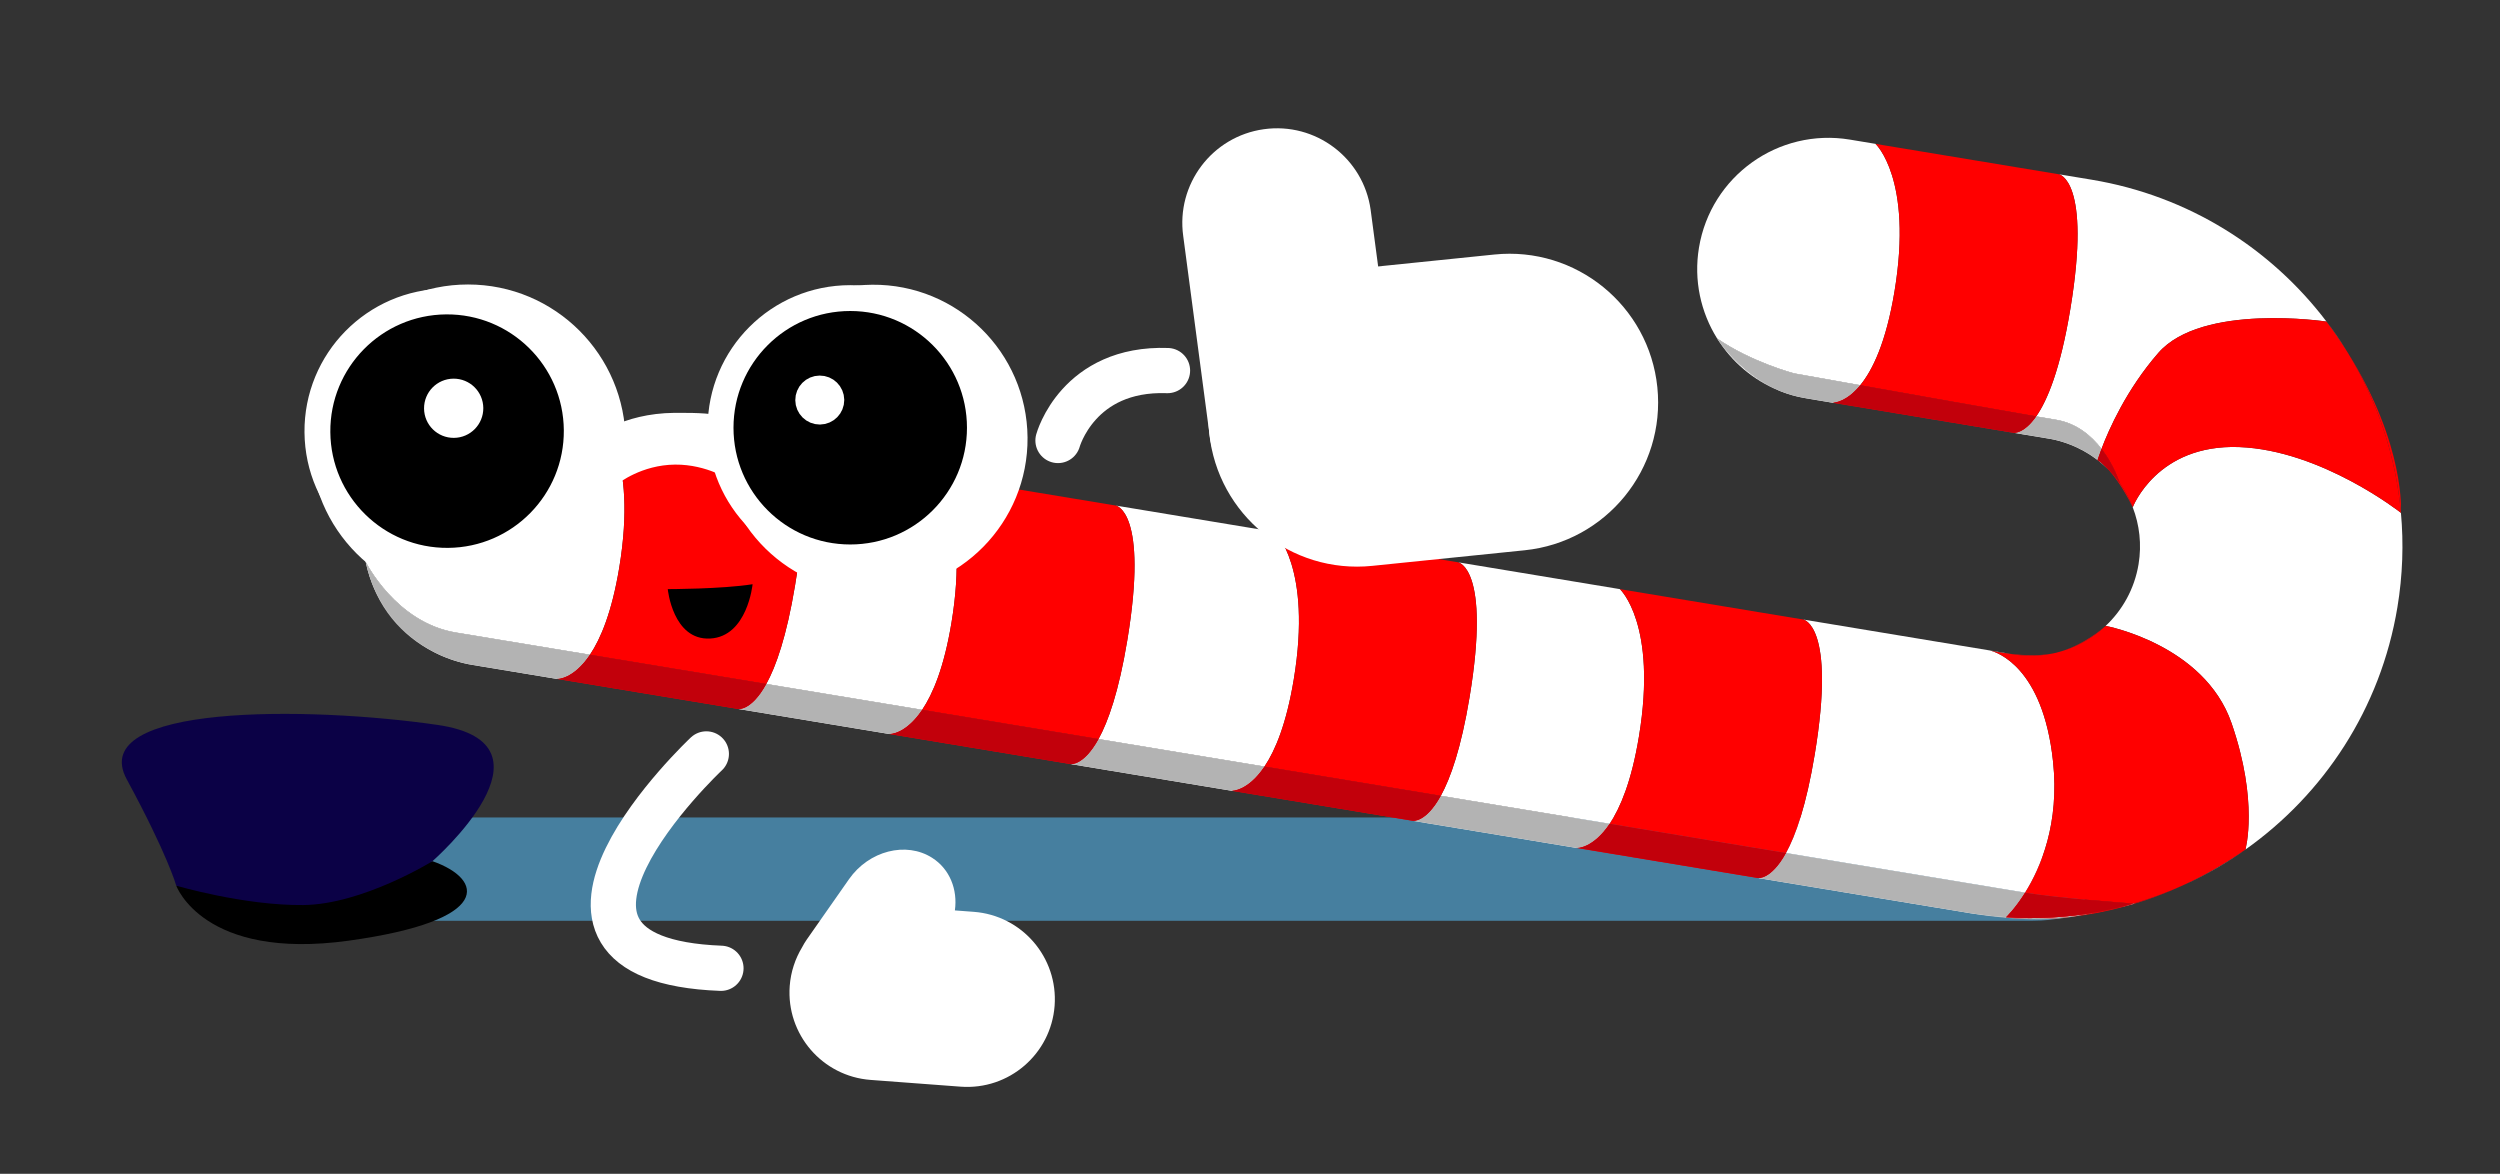 <?xml version="1.0" encoding="utf-8"?>
<!-- Generator: Adobe Illustrator 16.0.4, SVG Export Plug-In . SVG Version: 6.00 Build 0)  -->
<!DOCTYPE svg PUBLIC "-//W3C//DTD SVG 1.1//EN" "http://www.w3.org/Graphics/SVG/1.1/DTD/svg11.dtd">
<svg version="1.1" id="loopy-a" xmlns="http://www.w3.org/2000/svg" xmlns:xlink="http://www.w3.org/1999/xlink" x="0px" y="0px"
	 width="300px" height="140.855px" viewBox="0 0 300 140.855" enable-background="new 0 0 300 140.855" xml:space="preserve">
<rect x="0" y="0" width="300" height="140.855" fill="#333333" stroke="none"/>
<path fill="#467F9F" d="M27.085,104.294c-4.869-3.426-3.262-6.202,3.589-6.202h195.457c6.853,0,16.353,2.776,21.222,6.202l0,0
	c4.869,3.426,3.262,6.203-3.591,6.203H48.306C41.455,110.497,31.954,107.72,27.085,104.294L27.085,104.294z"/>
<g>
	<path fill="#FFFFFF" d="M95.407,70.248c-1.014,6.115-2.284,9.714-3.453,11.829c5.828,0.967,12.117,2.009,18.706,3.102
		c1.297-1.925,2.634-5.127,3.516-10.448c2.245-13.542-2.282-17.71-2.282-17.71l-17.86-2.962
		C94.033,54.059,97.982,54.714,95.407,70.248z"/>
	<path fill="#FFFFFF" d="M213.763,46.987c-0.007-0.003-0.015-0.005-0.021-0.009C213.748,46.982,213.756,46.984,213.763,46.987z"/>
	<path fill="#FFFFFF" d="M54.714,75.904c1.191,0.197,7.076,1.173,16.079,2.665c1.296-1.926,2.634-5.127,3.516-10.447
		c2.245-13.542-2.281-17.712-2.281-17.712L61.88,48.729c-8.579-1.423-16.686,4.379-18.108,12.958
		c-0.432,2.608-0.194,5.173,0.585,7.519c-0.183-0.57-0.347-1.166-0.48-1.801C43.876,67.404,47.466,74.702,54.714,75.904z"/>
	<path fill="#FFFFFF" d="M246.922,52.859c-0.161-0.043-0.293-0.075-0.399-0.099C246.658,52.791,246.79,52.825,246.922,52.859z"/>
	<path fill="#FFFFFF" d="M246.339,78.416c0.128-0.025,0.256-0.053,0.378-0.082C246.593,78.363,246.467,78.389,246.339,78.416z"/>
	<path fill="#FFFFFF" d="M53.172,78.762c-0.111-0.047-0.224-0.094-0.338-0.146C52.946,78.667,53.059,78.715,53.172,78.762z"/>
	<path fill="#FFFFFF" d="M241.242,78.464l-2.483-0.412c0,0,0.025,0.007,0.076,0.02C239.095,78.128,240.021,78.321,241.242,78.464z"
		/>
	<path fill="#FFFFFF" d="M246.771,78.32c-0.01,0.003-0.018,0.006-0.026,0.008c0.002,0,0.002,0,0.005-0.001
		C246.757,78.325,246.763,78.322,246.771,78.32z"/>
	<path fill="#FFFFFF" d="M206.064,40.636c1.725,2.754,4.291,4.966,7.408,6.232C208.976,44.939,206.283,40.964,206.064,40.636z"/>
	<path fill="#FFFFFF" d="M54.032,79.095c-0.211-0.076-0.429-0.158-0.656-0.249C53.592,78.934,53.811,79.016,54.032,79.095z"/>
	<path fill="#FFFFFF" d="M217.769,90.532c-1.014,6.116-2.286,9.715-3.453,11.831c16.411,2.721,27.585,4.573,28.691,4.757
		c1.89-3.019,4.146-8.315,3.359-15.73c-1.21-11.415-6.814-13.145-7.531-13.318c-0.049-0.012-0.076-0.02-0.076-0.02l-22.364-3.707
		C216.395,74.345,220.344,74.999,217.769,90.532z"/>
	<path fill="#FFFFFF" d="M176.349,83.666c-1.013,6.116-2.286,9.714-3.453,11.83c7,1.161,13.808,2.289,20.26,3.359
		c1.296-1.926,2.632-5.127,3.513-10.448c2.247-13.542-2.279-17.711-2.279-17.711l-19.414-3.219
		C174.975,67.478,178.924,68.133,176.349,83.666z"/>
	<path fill="#FFFFFF" d="M135.273,76.856c-1.014,6.116-2.285,9.714-3.453,11.83c6.569,1.089,13.25,2.197,19.914,3.302
		c1.298-1.926,2.634-5.127,3.516-10.448c2.245-13.542-2.28-17.711-2.28-17.711l-19.071-3.16
		C133.898,60.669,137.849,61.323,135.273,76.856z"/>
	<path fill="#FFFFFF" d="M216.46,47.746c0.124,0.024,0.248,0.053,0.375,0.074l3.072,0.51c0,0,0.012,0,0.034-0.002
		C218.54,48.095,217.347,47.896,216.46,47.746z"/>
	<path fill="#FFFFFF" d="M246.218,52.7c0.083,0.018,0.166,0.03,0.247,0.048c-0.132-0.027-0.204-0.04-0.204-0.04
		S246.243,52.705,246.218,52.7z"/>
	<path fill="#FFFFFF" d="M54.522,79.261c-0.089-0.027-0.177-0.058-0.27-0.088C54.342,79.203,54.432,79.233,54.522,79.261z"/>
	<path fill="#FFFFFF" d="M252.347,55.726c0.191,0.168,0.376,0.343,0.556,0.521c-0.04-0.042-0.078-0.084-0.116-0.123
		C252.642,55.984,252.493,55.854,252.347,55.726z"/>
	<path fill="#FFFFFF" d="M281.586,42.089c-0.744-1.197-1.541-2.359-2.392-3.48C280.076,39.795,280.869,40.957,281.586,42.089z"/>
	<path fill="#FFFFFF" d="M268.689,53.648c-9.879-0.362-12.759,7.216-12.762,7.224c0.812,2.11,1.095,4.455,0.699,6.844
		c-0.49,2.954-1.94,5.515-3.973,7.418c0.02-0.019,0.029-0.028,0.029-0.028s11.828,2.205,15.104,11.675
		c3.276,9.469,1.665,15.167,1.664,15.168c9.381-6.643,16.217-16.873,18.24-29.082c0.635-3.831,0.758-7.631,0.422-11.327
		C288.111,61.536,278.574,54.013,268.689,53.648z"/>
	<path fill="#FFFFFF" d="M248.438,37.101c-1.202,7.255-2.768,10.969-4.093,12.865c0.983,0.171,1.8,0.31,2.389,0.406
		c2.465,0.409,4.235,1.923,5.447,3.491c0.862-2.28,2.981-7.112,6.817-11.514c5.236-6.007,20.138-3.767,20.181-3.761
		c-6.651-8.756-16.521-15.091-28.2-17.027l-3.916-0.649C247.062,20.912,251.013,21.566,248.438,37.101z"/>
	<path fill="#FFFFFF" d="M269.451,101.948c-2.427,1.688-4.82,3.04-7.132,4.124C264.821,104.917,267.209,103.534,269.451,101.948z"/>
	<path fill="#FFFFFF" d="M203.877,29.713c-0.652,3.933,0.219,7.764,2.174,10.9c4.136,2.854,9.245,4.192,9.245,4.192
		s3.366,0.605,7.932,1.42c1.471-1.791,3.094-5.109,4.111-11.251c2.246-13.542-2.28-17.711-2.28-17.711l-3.072-0.51
		C213.407,15.332,205.299,21.134,203.877,29.713z"/>
	<path fill="#FFFFFF" d="M281.687,42.25c0.021,0.032,0.038,0.062,0.06,0.094C281.725,42.312,281.708,42.282,281.687,42.25z"/>
	<path fill="#FF0000" d="M74.309,68.122c-0.882,5.32-2.219,8.521-3.516,10.447c5.872,0.974,13.072,2.167,21.161,3.508
		c1.169-2.115,2.438-5.714,3.453-11.829c2.576-15.534-1.374-16.189-1.374-16.189L72.028,50.41
		C72.028,50.41,76.554,54.58,74.309,68.122z"/>
	<path fill="#FF0000" d="M114.176,74.73c-0.882,5.321-2.219,8.523-3.516,10.448c6.796,1.127,13.909,2.306,21.161,3.508
		c1.167-2.116,2.438-5.714,3.453-11.83c2.576-15.533-1.375-16.188-1.375-16.188l-22.005-3.648
		C111.894,57.021,116.421,61.188,114.176,74.73z"/>
	<path fill="#FF0000" d="M155.25,81.54c-0.882,5.321-2.218,8.522-3.516,10.448c7.131,1.182,14.239,2.36,21.161,3.508
		c1.167-2.116,2.44-5.714,3.453-11.83c2.575-15.533-1.374-16.188-1.374-16.188l-22.005-3.648
		C152.97,63.829,157.495,67.998,155.25,81.54z"/>
	<path fill="#FF0000" d="M196.668,88.407c-0.881,5.321-2.217,8.522-3.513,10.448c7.651,1.269,14.797,2.453,21.16,3.508
		c1.167-2.116,2.439-5.715,3.453-11.831c2.575-15.533-1.374-16.188-1.374-16.188l-22.006-3.648
		C194.389,70.696,198.915,74.865,196.668,88.407z"/>
	<path fill="#FF0000" d="M219.907,48.33l7.53,1.247c-2.746-0.457-5.361-0.892-7.496-1.249
		C219.919,48.33,219.907,48.33,219.907,48.33z"/>
	<path fill="#FF0000" d="M227.339,34.975c-1.018,6.142-2.641,9.46-4.111,11.251c6.752,1.207,16.123,2.877,21.117,3.74
		c1.325-1.896,2.891-5.61,4.093-12.865c2.575-15.534-1.375-16.188-1.375-16.188l-22.004-3.648
		C225.059,17.264,229.585,21.433,227.339,34.975z"/>
	<path fill="#FF0000" d="M252.654,75.134c-0.3,0.268-2.778,2.421-5.884,3.187C248.986,77.781,251.01,76.671,252.654,75.134z"/>
	<path fill="#FF0000" d="M246.339,78.416c-1.667,0.323-3.599,0.226-5.097,0.048l0.294,0.05
		C243.179,78.785,244.802,78.734,246.339,78.416z"/>
	<path fill="#FF0000" d="M256.17,108.438c0,0-0.699,0.192-2.211,0.528c-0.77,0.182-1.544,0.346-2.324,0.488
		c-0.813,0.163-1.736,0.343-2.791,0.536c0,0,0,0-0.002,0c3.693-0.448,8.379-1.527,13.478-3.918
		c-2.034,0.938-4.145,1.728-6.313,2.354C256.109,108.433,256.17,108.438,256.17,108.438z"/>
	<polygon fill="#FF0000" points="269.451,101.948 269.451,101.948 269.451,101.948 	"/>
	<path fill="#FF0000" d="M246.717,78.334c0.01-0.003,0.019-0.004,0.027-0.006C246.735,78.33,246.727,78.331,246.717,78.334z"/>
	<path fill="#FF0000" d="M267.787,86.78c-3.275-9.47-15.104-11.675-15.104-11.675s-0.01,0.01-0.029,0.028
		c-1.645,1.537-3.668,2.647-5.884,3.187c-0.008,0.002-0.014,0.005-0.021,0.007c-0.003,0.001-0.003,0.001-0.005,0.001
		c-0.009,0.002-0.018,0.003-0.027,0.006c-0.122,0.029-0.25,0.057-0.378,0.082c-1.537,0.318-3.16,0.369-4.803,0.098l-0.294-0.05
		c-1.221-0.143-2.147-0.336-2.407-0.393c0.717,0.174,6.321,1.903,7.531,13.318c0.787,7.415-1.47,12.712-3.359,15.73
		c0.059,0.01,0.096,0.016,0.096,0.016c3.722,0.617,11.683,1.202,12.903,1.29c2.169-0.626,4.279-1.415,6.313-2.354
		c2.312-1.084,4.705-2.437,7.132-4.124l0,0C269.452,101.947,271.063,96.249,267.787,86.78z"/>
	<path fill="#FF0000" d="M253.959,108.966c-0.629,0.139-1.405,0.303-2.324,0.488C252.415,109.312,253.189,109.147,253.959,108.966z"
		/>
	<path fill="#FF0000" d="M238.759,78.052c0,0,0.027,0.008,0.076,0.02C238.784,78.059,238.759,78.052,238.759,78.052z"/>
	<path fill="#FF0000" d="M279.181,38.589h-0.002c0.004,0.006,0.011,0.012,0.016,0.02C279.189,38.601,279.185,38.595,279.181,38.589z
		"/>
	<path fill="#FF0000" d="M281.586,42.089c0.034,0.055,0.067,0.106,0.101,0.161C281.653,42.197,281.62,42.143,281.586,42.089z"/>
	<path fill="#FF0000" d="M254.362,57.959c-0.02-0.024-0.034-0.047-0.053-0.071c-0.423-0.584-0.894-1.132-1.407-1.642
		c0.782,0.841,1.871,2.278,3.025,4.626l0,0C255.527,59.837,255.002,58.856,254.362,57.959L254.362,57.959z"/>
	<path fill="#FF0000" d="M288.113,61.539c0,0,0.583-8.085-6.367-19.195C285.257,48.089,287.486,54.638,288.113,61.539
		L288.113,61.539z"/>
	<path fill="#FF0000" d="M252.786,56.123c0.038,0.039,0.076,0.081,0.116,0.123c0.514,0.51,0.984,1.058,1.407,1.642
		C253.838,57.22,253.321,56.636,252.786,56.123z"/>
	<path fill="#FF0000" d="M258.998,42.35c-3.836,4.401-5.955,9.233-6.817,11.514c1.543,1.998,2.179,4.086,2.182,4.095
		c0.64,0.898,1.165,1.879,1.565,2.914c0.003-0.008,2.883-7.586,12.762-7.224c9.885,0.364,19.422,7.888,19.424,7.891
		c-0.627-6.901-2.856-13.45-6.367-19.195c-0.021-0.031-0.038-0.062-0.06-0.094c-0.033-0.055-0.066-0.106-0.101-0.161
		c-0.717-1.132-1.51-2.294-2.392-3.48c-0.005-0.008-0.012-0.014-0.016-0.02C279.136,38.583,264.234,36.343,258.998,42.35z"/>
	<path fill="#B3B3B3" d="M53.376,78.846c-0.068-0.027-0.136-0.056-0.204-0.084C53.241,78.79,53.309,78.818,53.376,78.846z"/>
	<path fill="#B3B3B3" d="M54.252,79.173c-0.074-0.024-0.147-0.053-0.221-0.078C54.105,79.121,54.181,79.148,54.252,79.173z"/>
	<path fill="#B3B3B3" d="M56.729,79.794c-0.759-0.126-1.494-0.307-2.207-0.533C55.839,79.686,56.729,79.794,56.729,79.794z"/>
	<path fill="#B3B3B3" d="M44.357,69.205c1.739,5.424,5.542,8.108,8.477,9.411C48.78,76.793,45.728,73.337,44.357,69.205z"/>
	<path fill="#B3B3B3" d="M240.718,110.068c-1.172-0.08-2.347-0.204-3.527-0.377c-0.267-0.031-0.535-0.068-0.804-0.113
		c0,0,7.358,1.352,12.455,0.412C243.891,110.594,240.717,110.068,240.718,110.068L240.718,110.068z"/>
	<path fill="#FFFFFF" d="M110.66,85.179c-6.589-1.093-12.878-2.135-18.706-3.102c-1.798,3.257-3.354,3-3.354,3l18.143,3.008
		C106.743,88.085,108.655,88.154,110.66,85.179z"/>
	<path fill="#B3B3B3" d="M110.66,85.179c-6.589-1.093-12.878-2.135-18.706-3.102c-1.798,3.257-3.354,3-3.354,3l18.143,3.008
		C106.743,88.085,108.655,88.154,110.66,85.179z"/>
	<path fill="#FFFFFF" d="M70.793,78.569c-9.003-1.492-14.888-2.468-16.079-2.665c-7.249-1.202-10.838-8.5-10.838-8.5
		c0.134,0.635,0.297,1.23,0.48,1.801c1.371,4.132,4.423,7.588,8.477,9.411c0.114,0.052,0.227,0.099,0.338,0.146
		c0.067,0.028,0.136,0.057,0.204,0.084c0.227,0.091,0.444,0.173,0.656,0.249c0.073,0.025,0.147,0.054,0.221,0.078
		c0.093,0.03,0.181,0.061,0.27,0.088c0.713,0.227,1.448,0.407,2.207,0.533l10.148,1.683C66.878,81.477,68.789,81.544,70.793,78.569z
		"/>
	<path fill="#B3B3B3" d="M70.793,78.569c-9.003-1.492-14.888-2.468-16.079-2.665c-7.249-1.202-10.838-8.5-10.838-8.5
		c0.134,0.635,0.297,1.23,0.48,1.801c1.371,4.132,4.423,7.588,8.477,9.411c0.114,0.052,0.227,0.099,0.338,0.146
		c0.067,0.028,0.136,0.057,0.204,0.084c0.227,0.091,0.444,0.173,0.656,0.249c0.073,0.025,0.147,0.054,0.221,0.078
		c0.093,0.03,0.181,0.061,0.27,0.088c0.713,0.227,1.448,0.407,2.207,0.533l10.148,1.683C66.878,81.477,68.789,81.544,70.793,78.569z
		"/>
	<path fill="#FFFFFF" d="M151.734,91.988c-6.663-1.104-13.345-2.213-19.914-3.302c-1.799,3.257-3.354,3.001-3.354,3.001
		l19.353,3.208C147.819,94.896,149.73,94.964,151.734,91.988z"/>
	<path fill="#B3B3B3" d="M151.734,91.988c-6.663-1.104-13.345-2.213-19.914-3.302c-1.799,3.257-3.354,3.001-3.354,3.001
		l19.353,3.208C147.819,94.896,149.73,94.964,151.734,91.988z"/>
	<path fill="#FFFFFF" d="M240.718,110.068c0.007-0.007,1.072-1.007,2.289-2.948c-1.106-0.184-12.28-2.036-28.691-4.757
		c-1.799,3.256-3.355,3-3.355,3l18.696,3.1l6.73,1.115c0.269,0.045,0.537,0.082,0.804,0.113
		C238.371,109.864,239.546,109.988,240.718,110.068z"/>
	<path fill="#B3B3B3" d="M240.718,110.068c0.007-0.007,1.072-1.007,2.289-2.948c-1.106-0.184-12.28-2.036-28.691-4.757
		c-1.799,3.256-3.355,3-3.355,3l18.696,3.1l6.73,1.115c0.269,0.045,0.537,0.082,0.804,0.113
		C238.371,109.864,239.546,109.988,240.718,110.068z"/>
	<path fill="#FFFFFF" d="M193.155,98.855c-6.452-1.07-13.26-2.198-20.26-3.359c-1.799,3.258-3.353,3.001-3.353,3.001l19.694,3.264
		C189.237,101.761,191.15,101.83,193.155,98.855z"/>
	<path fill="#B3B3B3" d="M193.155,98.855c-6.452-1.07-13.26-2.198-20.26-3.359c-1.799,3.258-3.353,3.001-3.353,3.001l19.694,3.264
		C189.237,101.761,191.15,101.83,193.155,98.855z"/>
	<path fill="#FF0000" d="M91.954,82.077c-8.089-1.341-15.289-2.534-21.161-3.508c-2.005,2.975-3.916,2.907-3.916,2.907l21.723,3.601
		C88.601,85.077,90.156,85.334,91.954,82.077z"/>
	<path fill="#C2000B" d="M91.954,82.077c-8.089-1.341-15.289-2.534-21.161-3.508c-2.005,2.975-3.916,2.907-3.916,2.907l21.723,3.601
		C88.601,85.077,90.156,85.334,91.954,82.077z"/>
	<path fill="#FF0000" d="M131.821,88.687c-7.252-1.202-14.365-2.381-21.161-3.508c-2.004,2.976-3.917,2.906-3.917,2.906
		l21.723,3.603C128.466,91.688,130.022,91.943,131.821,88.687z"/>
	<path fill="#C2000B" d="M131.821,88.687c-7.252-1.202-14.365-2.381-21.161-3.508c-2.004,2.976-3.917,2.906-3.917,2.906
		l21.723,3.603C128.466,91.688,130.022,91.943,131.821,88.687z"/>
	<path fill="#FF0000" d="M172.896,95.496c-6.922-1.147-14.03-2.326-21.161-3.508c-2.004,2.976-3.915,2.907-3.915,2.907l21.724,3.602
		C169.543,98.497,171.097,98.754,172.896,95.496z"/>
	<path fill="#C2000B" d="M172.896,95.496c-6.922-1.147-14.03-2.326-21.161-3.508c-2.004,2.976-3.915,2.907-3.915,2.907l21.724,3.602
		C169.543,98.497,171.097,98.754,172.896,95.496z"/>
	<path fill="#FF0000" d="M214.315,102.363c-6.363-1.055-13.509-2.239-21.16-3.508c-2.005,2.975-3.918,2.905-3.918,2.905
		l21.723,3.603C210.96,105.363,212.517,105.619,214.315,102.363z"/>
	<path fill="#C2000B" d="M214.315,102.363c-6.363-1.055-13.509-2.239-21.16-3.508c-2.005,2.975-3.918,2.905-3.918,2.905
		l21.723,3.603C210.96,105.363,212.517,105.619,214.315,102.363z"/>
	<path fill="#FF0000" d="M251.635,109.454c-3.54,0.645-7.202,0.864-10.917,0.614h-0.001c0,0,3.174,0.525,8.125-0.078
		c0.002,0,0.002,0,0.002,0C249.898,109.797,250.821,109.617,251.635,109.454z"/>
	<path fill="#B3B3B3" d="M251.635,109.454c-3.54,0.645-7.202,0.864-10.917,0.614h-0.001c0,0,3.174,0.525,8.125-0.078
		c0.002,0,0.002,0,0.002,0C249.898,109.797,250.821,109.617,251.635,109.454z"/>
	<path fill="#FF0000" d="M256.17,108.438c0,0-0.061-0.005-0.164-0.012c-0.677,0.195-1.36,0.375-2.047,0.54
		C255.471,108.63,256.17,108.438,256.17,108.438z"/>
	<path fill="#B3B3B3" d="M256.17,108.438c0,0-0.061-0.005-0.164-0.012c-0.677,0.195-1.36,0.375-2.047,0.54
		C255.471,108.63,256.17,108.438,256.17,108.438z"/>
	<path fill="#FF0000" d="M251.635,109.454c0.919-0.186,1.695-0.35,2.324-0.488c0.687-0.165,1.37-0.345,2.047-0.54
		c-1.221-0.088-9.182-0.673-12.903-1.29c0,0-0.037-0.006-0.096-0.016c-1.217,1.941-2.282,2.941-2.289,2.948
		C244.433,110.318,248.095,110.099,251.635,109.454z"/>
	<path fill="#C2000B" d="M251.635,109.454c0.919-0.186,1.695-0.35,2.324-0.488c0.687-0.165,1.37-0.345,2.047-0.54
		c-1.221-0.088-9.182-0.673-12.903-1.29c0,0-0.037-0.006-0.096-0.016c-1.217,1.941-2.282,2.941-2.289,2.948
		C244.433,110.318,248.095,110.099,251.635,109.454z"/>
	<path fill="#B3B3B3" d="M206.049,40.611c0,0,0.006,0.009,0.016,0.024c-0.004-0.009-0.009-0.017-0.014-0.022
		C206.05,40.611,206.05,40.611,206.049,40.611z"/>
	<path fill="#B3B3B3" d="M216.405,47.738c0.017,0.003,0.036,0.006,0.055,0.008c-0.936-0.176-1.838-0.431-2.697-0.759
		C214.589,47.318,215.47,47.582,216.405,47.738z"/>
	<path fill="#B3B3B3" d="M246.522,52.761c-0.02-0.005-0.038-0.009-0.058-0.013C246.481,52.752,246.503,52.756,246.522,52.761z"/>
	<path fill="#B3B3B3" d="M241.631,51.931l-14.193-2.354c8.439,1.405,18.103,3.012,18.78,3.123c-0.13-0.024-0.258-0.052-0.39-0.073
		L241.631,51.931z"/>
	<path fill="#B3B3B3" d="M252.347,55.726c-1.518-1.34-3.358-2.341-5.425-2.866C248.012,53.149,250.27,53.925,252.347,55.726z"/>
	<path fill="#B3B3B3" d="M213.741,46.979c-0.091-0.035-0.178-0.074-0.269-0.11C213.561,46.905,213.651,46.942,213.741,46.979z"/>
	<path fill="#FFFFFF" d="M251.713,55.197c0,0,0.15-0.496,0.468-1.334c-1.212-1.568-2.982-3.082-5.447-3.491
		c-0.589-0.097-1.405-0.235-2.389-0.406c-1.513,2.163-2.714,1.965-2.714,1.965l4.197,0.696c0.132,0.021,0.26,0.049,0.39,0.073
		c0.025,0.005,0.043,0.008,0.043,0.008s0.072,0.013,0.204,0.04c0.02,0.004,0.038,0.008,0.058,0.013
		c0.106,0.023,0.238,0.056,0.399,0.099c2.066,0.525,3.907,1.526,5.425,2.866c0.146,0.128,0.295,0.259,0.439,0.397
		C252.127,55.437,251.713,55.197,251.713,55.197z"/>
	<path fill="#B3B3B3" d="M251.713,55.197c0,0,0.15-0.496,0.468-1.334c-1.212-1.568-2.982-3.082-5.447-3.491
		c-0.589-0.097-1.405-0.235-2.389-0.406c-1.513,2.163-2.714,1.965-2.714,1.965l4.197,0.696c0.132,0.021,0.26,0.049,0.39,0.073
		c0.025,0.005,0.043,0.008,0.043,0.008s0.072,0.013,0.204,0.04c0.02,0.004,0.038,0.008,0.058,0.013
		c0.106,0.023,0.238,0.056,0.399,0.099c2.066,0.525,3.907,1.526,5.425,2.866c0.146,0.128,0.295,0.259,0.439,0.397
		C252.127,55.437,251.713,55.197,251.713,55.197z"/>
	<path fill="#FFFFFF" d="M223.228,46.226c-4.565-0.814-7.932-1.42-7.932-1.42s-5.109-1.338-9.245-4.192
		c0.005,0.006,0.01,0.014,0.014,0.022c0.219,0.328,2.911,4.304,7.408,6.232c0.091,0.036,0.178,0.075,0.269,0.11
		c0.007,0.004,0.015,0.006,0.021,0.009c0.859,0.328,1.762,0.583,2.697,0.759c0.887,0.15,2.08,0.349,3.481,0.582
		C220.176,48.321,221.608,48.198,223.228,46.226z"/>
	<path fill="#B3B3B3" d="M223.228,46.226c-4.565-0.814-7.932-1.42-7.932-1.42s-5.109-1.338-9.245-4.192
		c0.005,0.006,0.01,0.014,0.014,0.022c0.219,0.328,2.911,4.304,7.408,6.232c0.091,0.036,0.178,0.075,0.269,0.11
		c0.007,0.004,0.015,0.006,0.021,0.009c0.859,0.328,1.762,0.583,2.697,0.759c0.887,0.15,2.08,0.349,3.481,0.582
		C220.176,48.321,221.608,48.198,223.228,46.226z"/>
	<path fill="#FF0000" d="M244.345,49.966c-4.994-0.863-14.365-2.533-21.117-3.74c-1.619,1.973-3.052,2.096-3.286,2.103
		c2.135,0.357,4.75,0.792,7.496,1.249l14.193,2.354C241.631,51.931,242.832,52.129,244.345,49.966z"/>
	<path fill="#C2000B" d="M244.345,49.966c-4.994-0.863-14.365-2.533-21.117-3.74c-1.619,1.973-3.052,2.096-3.286,2.103
		c2.135,0.357,4.75,0.792,7.496,1.249l14.193,2.354C241.631,51.931,242.832,52.129,244.345,49.966z"/>
	<path fill="#FF0000" d="M254.31,57.888c0.019,0.024,0.033,0.047,0.053,0.071v-0.001C254.343,57.935,254.328,57.912,254.31,57.888z"
		/>
	<path fill="#B3B3B3" d="M254.31,57.888c0.019,0.024,0.033,0.047,0.053,0.071v-0.001C254.343,57.935,254.328,57.912,254.31,57.888z"
		/>
	<path fill="#FF0000" d="M252.786,56.123c0.535,0.513,1.052,1.097,1.523,1.765c0.019,0.024,0.033,0.047,0.053,0.07
		c-0.003-0.009-0.639-2.097-2.182-4.095c-0.317,0.838-0.468,1.334-0.468,1.334S252.127,55.437,252.786,56.123z"/>
	<path fill="#C2000B" d="M252.786,56.123c0.535,0.513,1.052,1.097,1.523,1.765c0.019,0.024,0.033,0.047,0.053,0.07
		c-0.003-0.009-0.639-2.097-2.182-4.095c-0.317,0.838-0.468,1.334-0.468,1.334S252.127,55.437,252.786,56.123z"/>
</g>
<path d="M80.132,70.695c0,0,6.449,0.001,10.179-0.588c0,0-0.614,6.285-5.097,6.517C80.729,76.855,80.132,70.695,80.132,70.695z"/>
<path fill="#FFFFFF" d="M157.99,62.049c6.21-0.87,10.541-6.604,9.675-12.817l-3.188-24.054c-0.866-6.211-6.608-10.542-12.819-9.672
	l0,0c-6.204,0.867-10.539,6.604-9.671,12.819l3.186,24.053C146.043,58.587,151.782,62.914,157.99,62.049L157.99,62.049z"/>
<g>
	
		<path fill="#FFFFFF" stroke="#FFFFFF" stroke-width="2.746" stroke-linecap="round" stroke-linejoin="round" stroke-miterlimit="10" d="
		M121.932,52.51c0.081,9.45-7.516,17.176-16.966,17.253c-9.452,0.082-17.178-7.515-17.257-16.967
		c-0.079-9.447,7.517-17.175,16.968-17.255C114.129,35.462,121.854,43.059,121.932,52.51z"/>
	
		<circle stroke="#FFFFFF" stroke-width="3.101" stroke-linecap="round" stroke-linejoin="round" stroke-miterlimit="10" cx="102.028" cy="51.329" r="15.559"/>
	
		<path fill="#FFFFFF" stroke="#FFFFFF" stroke-width="3.101" stroke-linecap="round" stroke-linejoin="round" stroke-miterlimit="10" d="
		M99.761,47.992c0.006,0.766-0.61,1.394-1.377,1.403c-0.766,0.004-1.393-0.613-1.398-1.378c-0.007-0.766,0.608-1.394,1.376-1.398
		C99.128,46.609,99.753,47.227,99.761,47.992z"/>
	
		<circle fill="#FFFFFF" stroke="#FFFFFF" stroke-width="2.809" stroke-linecap="round" stroke-linejoin="round" stroke-miterlimit="10" cx="56.16" cy="53.05" r="17.507"/>
	<path stroke="#FFFFFF" stroke-width="3.101" stroke-linecap="round" stroke-linejoin="round" stroke-miterlimit="10" d="
		M69.209,51.604c0.071,8.594-6.837,15.62-15.429,15.692c-8.594,0.071-15.62-6.836-15.691-15.429
		c-0.073-8.594,6.834-15.618,15.429-15.691C62.109,36.104,69.135,43.011,69.209,51.604z"/>
	
		<path fill="#FFFFFF" stroke="#FFFFFF" stroke-width="3.101" stroke-linecap="round" stroke-linejoin="round" stroke-miterlimit="10" d="
		M56.446,48.976c0.009,1.105-0.88,2.013-1.987,2.018c-1.108,0.012-2.014-0.877-2.022-1.984c-0.009-1.106,0.88-2.013,1.988-2.021
		C55.534,46.979,56.438,47.868,56.446,48.976z"/>
	<g>
		<path fill="#FFFFFF" d="M74.127,58.06l-0.421-0.455l-2.965-4.749c0.374-0.333,3.834-3.261,10.222-3.315
			c6.323-0.055,5.768,0.611,6.274,1.082l1.018,6.329c0,0-0.57,0.7-0.503,0.75c-0.015-0.012-2.858-1.982-6.738-1.95
			C76.979,55.784,74.212,57.992,74.127,58.06z"/>
	</g>
</g>
<path fill="#FFFFFF" d="M198.882,46.473c-1.004-9.803-9.76-16.933-19.561-15.93l-18.282,1.873
	c-9.802,1.005-16.93,9.759-15.929,19.559l0,0c1.004,9.802,9.762,16.932,19.56,15.928l18.284-1.87
	C192.753,65.029,199.884,56.271,198.882,46.473L198.882,46.473z"/>
<path fill="none" stroke="#FFFFFF" stroke-width="5.426" stroke-linecap="round" stroke-linejoin="round" stroke-miterlimit="10" d="
	M126.958,52.859c0,0,2.387-8.768,13.143-8.389"/>
<path fill="none" stroke="#FFFFFF" stroke-width="5.426" stroke-linecap="round" stroke-linejoin="round" stroke-miterlimit="10" d="
	M84.761,90.47c0,0-26.245,24.65,1.754,25.724"/>
<g>
	<path d="M21.149,106.278c0,0,3.234,9.017,20.686,6.604c17.449-2.412,16.209-7.374,10.063-9.54L21.149,106.278z"/>
	<path fill="#0B0146" d="M21.149,106.278c0,0,8.116,2.401,15.244,2.328c7.128-0.074,15.504-5.265,15.504-5.265
		s16.136-14.104,0.586-16.355c-15.548-2.253-42.182-2.517-37.271,6.539C20.125,102.582,21.149,106.278,21.149,106.278z"/>
</g>
<path fill="#FFFFFF" d="M94.766,118.317c0.128-1.705,0.663-3.278,1.489-4.648c0.166-0.314,0.345-0.623,0.555-0.923l5.069-7.242
	c2.389-3.419,6.861-4.563,9.986-2.561c2.115,1.353,3.067,3.805,2.721,6.306l2.262,0.17c5.794,0.433,10.138,5.479,9.706,11.272
	c-0.435,5.795-5.481,10.14-11.274,9.709l-10.808-0.811C98.677,129.157,94.334,124.111,94.766,118.317z"/>
</svg>
